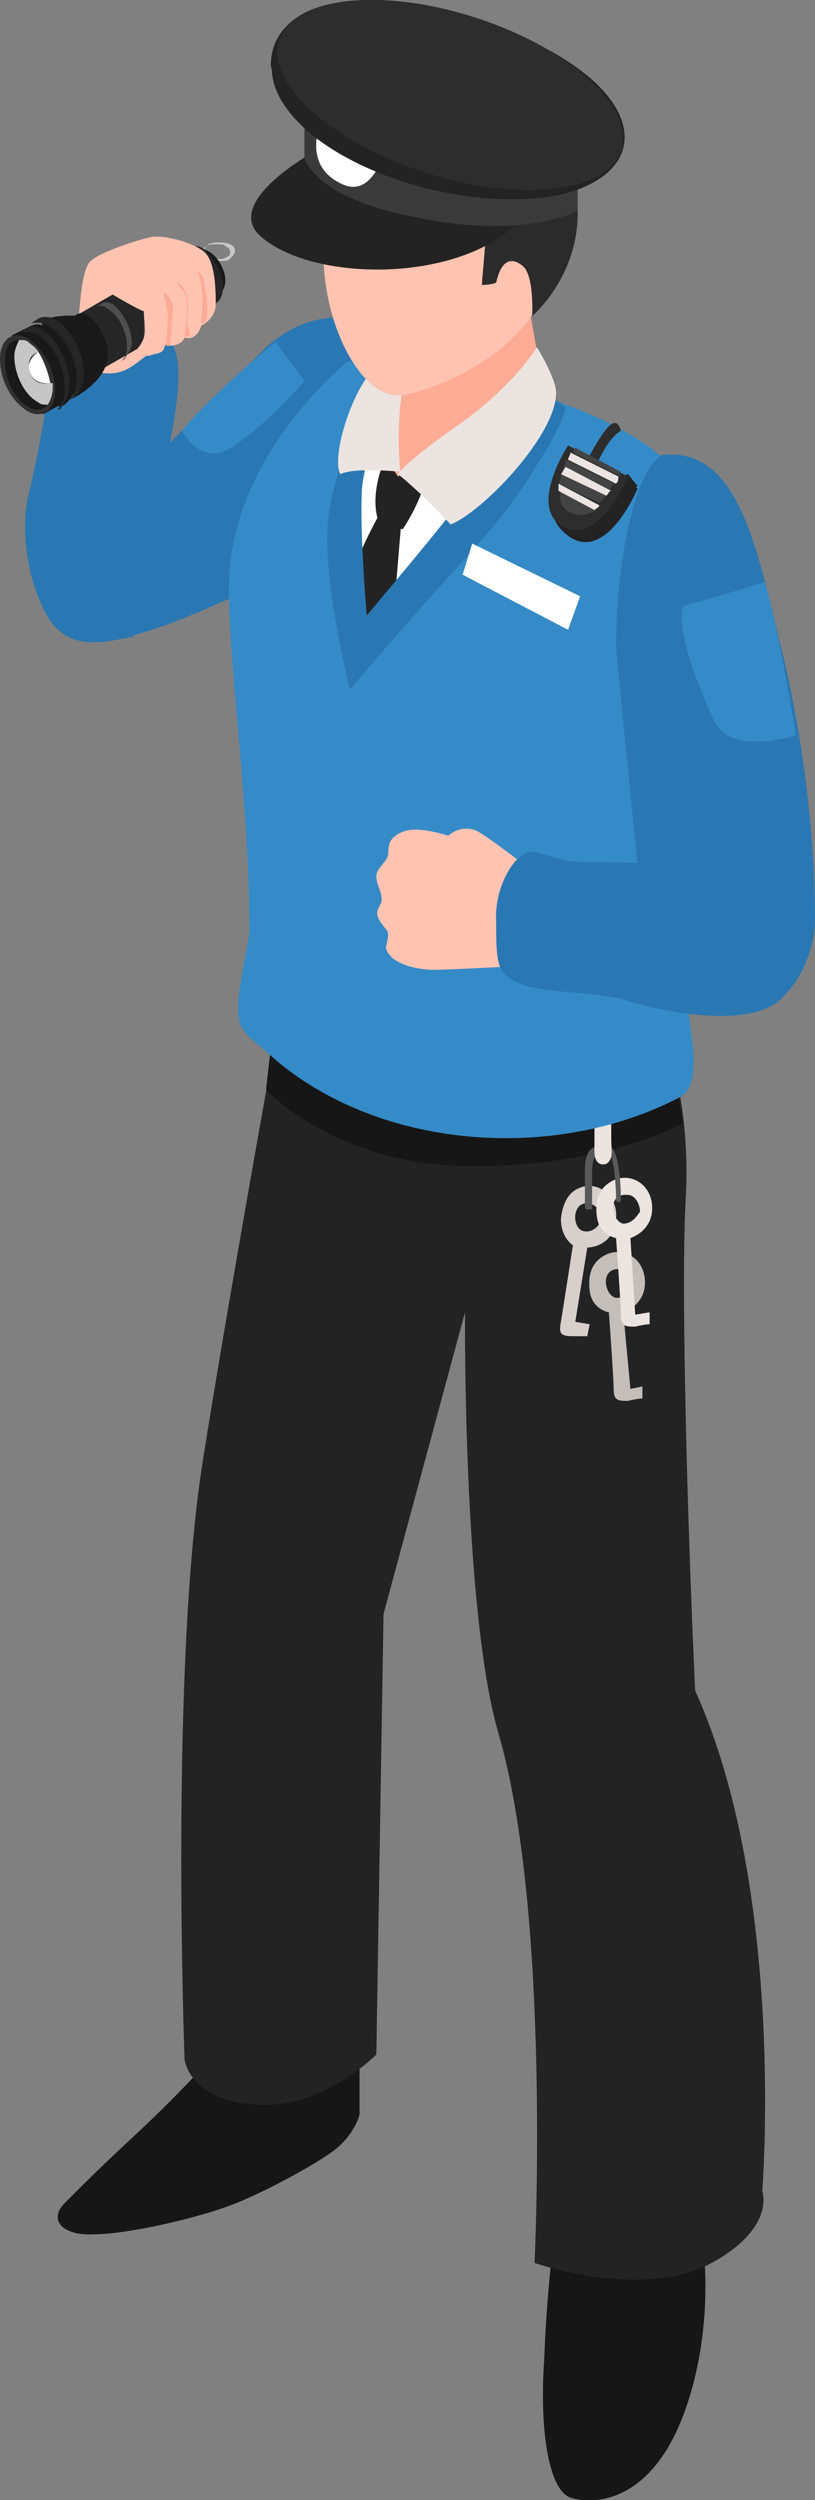<svg width="46" height="141" viewBox="0 0 46 141" fill="none" xmlns="http://www.w3.org/2000/svg">
<rect x="0" y="0" width="46" height="141" fill="#808080" stroke="none"/>
<g clip-path="url(#clip0)">
<path d="M19.618 17.963C19.618 17.963 17.182 17.422 14.747 19.853C12.312 22.285 4.329 30.118 4.059 30.658C3.924 31.198 3.112 35.79 5.276 36.06C7.441 36.331 11.365 34.44 13.259 33.629C15.153 32.819 17.182 31.738 17.182 31.738C17.182 31.738 22.594 20.664 21.782 19.313C20.971 17.828 19.618 17.963 19.618 17.963Z" fill="#2A78B3"/>
<path d="M11.229 116.825C11.229 116.825 9.741 118.445 7.712 120.336C5.818 122.092 5.276 122.632 3.653 124.253C2.706 125.198 3.518 126.144 5.412 126.009C7.035 126.009 10.823 125.198 12.988 124.388C14.476 123.848 17.318 122.362 18.671 121.417C20.023 120.471 20.294 119.256 20.294 119.256V116.284L11.229 116.825Z" fill="#161616"/>
<path d="M31.253 126.279C31.253 126.279 30.847 129.385 30.712 133.167C30.441 137.083 30.982 140.46 32.2 140.865C33.418 141.27 36.8 141.27 38.694 135.868C40.588 130.466 39.506 125.333 39.506 125.333L31.253 126.279Z" fill="#161616"/>
<path d="M38.694 67.799C39.371 56.859 33.282 51.052 33.282 51.052C33.824 47.405 16.641 52.537 16.641 52.537C16.641 52.537 12.988 72.526 11.365 82.925C9.606 94.81 10.418 116.149 10.418 116.149C10.418 116.149 10.688 118.716 15.018 118.716C18.4 118.716 21.241 115.879 21.241 115.879L21.647 91.029L26.247 74.011C26.247 74.011 26.112 90.894 28.141 97.782C31.118 108.046 30.171 127.629 30.171 127.629C30.171 127.629 35.988 129.655 39.912 127.764C43.835 125.738 43.023 123.578 43.023 123.578C43.023 123.578 44.376 106.695 39.235 95.351C38.829 86.707 38.423 72.931 38.694 67.799Z" fill="#232323"/>
<path d="M15.288 59.02L15.018 61.451C15.018 61.451 18.941 65.773 26.653 65.773C34.365 65.773 38.559 63.342 38.559 63.342L38.153 61.181L15.288 59.02Z" fill="#161616"/>
<path d="M35.582 78.333L35.176 74.011C35.176 74.011 36.529 73.606 36.394 72.121C36.259 70.77 34.906 70.23 33.959 70.905C33.553 71.175 33.147 71.716 33.282 72.796C33.418 73.876 34.365 74.011 34.365 74.011C34.365 74.011 34.635 77.658 34.635 78.333C34.635 79.009 34.906 79.009 35.447 79.009C35.988 78.874 36.259 78.874 36.259 78.874V78.198L35.582 78.333ZM34.771 73.201C34.094 73.066 33.824 71.445 35.041 71.581C35.447 71.581 35.718 72.121 35.718 72.526C35.582 72.931 35.176 73.201 34.771 73.201Z" fill="#C4BEBB"/>
<path d="M32.471 74.552L33.147 70.365C33.147 70.365 34.635 70.365 34.771 68.744C34.906 67.394 33.688 66.583 32.741 66.989C32.335 67.124 31.794 67.529 31.659 68.744C31.659 69.825 32.335 70.23 32.335 70.23C32.335 70.23 31.794 73.741 31.659 74.552C31.523 75.227 31.659 75.362 32.335 75.362C32.877 75.362 33.147 75.362 33.147 75.362L33.282 74.687L32.471 74.552ZM32.877 69.42C32.2 69.15 32.335 67.529 33.418 67.934C33.824 68.069 33.959 68.609 33.824 69.014C33.688 69.284 33.282 69.555 32.877 69.42Z" fill="#D6CFCC"/>
<path d="M35.853 74.147L35.582 69.825C35.582 69.825 36.935 69.42 36.8 67.934C36.665 66.583 35.312 66.043 34.365 66.719C33.959 66.989 33.553 67.529 33.688 68.609C33.824 69.69 34.771 69.825 34.771 69.825C34.771 69.825 35.041 73.471 35.041 74.147C35.041 74.822 35.312 74.822 35.853 74.822C36.394 74.687 36.665 74.687 36.665 74.687V74.012L35.853 74.147ZM35.176 69.014C34.5 68.879 34.23 67.259 35.447 67.394C35.853 67.394 36.124 67.934 36.124 68.339C35.853 68.744 35.582 69.014 35.176 69.014Z" fill="#EBE4E0"/>
<path d="M33.147 68.204C33.012 68.204 33.012 68.069 33.012 68.069V66.043C33.012 64.828 33.418 64.693 33.959 64.558H34.094C34.229 64.558 34.365 64.558 34.5 64.693C35.041 65.233 35.041 67.394 35.041 67.664C35.041 67.799 34.906 67.799 34.906 67.799C34.77 67.799 34.77 67.664 34.77 67.664C34.77 66.718 34.635 65.233 34.365 64.963H34.229H34.094C33.688 65.098 33.418 65.098 33.418 66.178V68.204C33.418 68.204 33.282 68.204 33.147 68.204Z" fill="#595959"/>
<path d="M33.553 63.207C33.553 63.207 33.553 64.422 33.553 64.963C33.553 65.503 33.824 65.773 34.229 65.638C34.635 65.368 34.5 64.963 34.5 64.152C34.5 63.477 34.5 63.207 34.5 63.207H33.553Z" fill="#EBE4E0"/>
<path d="M13.529 57.669C13.8 58.48 14.612 58.885 15.153 59.425C21.106 64.828 31.253 65.638 38.423 61.856C39.506 61.181 39.1 59.02 38.965 57.94C38.694 55.374 38.423 52.943 37.882 50.917C36.123 43.489 39.371 30.388 39.1 28.497C38.694 25.121 31.929 22.825 31.929 22.825C31.929 22.825 25.165 19.718 19.618 20.394C19.618 20.394 13.665 25.121 12.988 31.874C12.582 35.25 14.071 44.704 14.071 52.132C14.206 53.078 13.123 56.319 13.529 57.669Z" fill="#358BC7"/>
<path d="M30.441 49.431C30.441 49.431 27.871 47.405 26.924 46.865C25.977 46.46 25.3 47.135 25.3 47.135C25.3 47.135 23.677 46.595 22.865 46.865C22.053 47.135 21.918 47.54 21.918 48.081C21.918 48.621 21.241 48.891 21.241 49.431C21.241 49.971 21.647 50.376 21.512 50.917C21.241 51.457 21.106 51.592 21.782 52.402C22.053 52.672 21.782 53.213 21.782 53.483C22.053 54.428 23.677 54.698 24.488 54.698C25.435 54.698 30.306 54.428 30.306 54.428V49.431H30.441Z" fill="#FFC3B1"/>
<path d="M36.259 51.592C37.341 54.158 38.965 56.994 42.347 56.994C44.512 56.994 46 54.023 46 51.862C46 46.595 45.188 40.787 43.971 36.06C42.482 29.578 41.265 25.256 37.341 25.661C35.853 26.606 34.77 31.468 34.77 36.601L36.259 51.592Z" fill="#2A78B3"/>
<path d="M29.494 48.215C28.818 48.621 27.87 50.241 28.006 52.132C28.006 53.618 28.006 54.698 28.682 55.103C30.035 56.184 33.282 55.779 35.447 56.454C37.612 57.129 42.618 58.075 44.241 56.184C45.865 54.293 46.406 51.052 43.835 49.836C41.806 48.756 36.529 48.621 33.012 48.621C31.118 48.621 30.171 47.675 29.494 48.215Z" fill="#2A78B3"/>
<path d="M4.194 18.908C4.194 18.908 2.706 20.259 2.706 21.609C2.706 22.825 2.029 26.201 1.624 27.822C1.218 29.442 1.353 32.279 2.571 34.575C3.788 36.871 5.953 36.195 7.441 35.925C7.982 35.79 8.524 32.009 8.524 30.523C8.524 29.037 10.418 22.96 10.012 20.259C9.741 18.908 8.388 16.612 8.388 16.612L4.194 18.908Z" fill="#2A78B3"/>
<path d="M19.888 25.256C19.888 25.256 19.618 27.957 19.482 30.253C19.212 32.549 20.294 37.411 20.294 37.411C20.294 37.411 24.488 33.224 25.3 32.144C26.247 31.198 27.465 28.767 27.465 28.767L19.888 25.256Z" fill="white"/>
<path d="M30.712 22.149L29.629 15.937L22.865 20.799L22.053 25.391C22.053 25.391 21.512 26.606 21.647 27.687C25.029 26.066 28.682 25.391 30.712 22.149Z" fill="#FFAB95"/>
<path d="M20.565 34.845C21.106 34.305 21.782 33.899 22.324 33.359L22.729 28.497L21.782 28.362C21.782 28.362 20.565 30.388 20.024 32.009C20.024 32.144 20.159 32.144 20.159 32.279C20.159 33.359 20.294 34.169 20.565 34.845Z" fill="#232323"/>
<path d="M21.647 26.066C21.647 26.066 20.835 27.957 21.377 29.442C21.512 29.578 22.729 29.848 22.729 29.848C22.729 29.848 23.677 28.497 24.082 26.876C23.541 26.741 22.865 26.606 22.459 26.876C22.053 26.201 21.647 26.066 21.647 26.066Z" fill="#232323"/>
<path d="M30.171 22.014C29.359 24.04 27.6 25.931 26.518 27.552C25.165 29.442 20.7 34.71 20.7 34.71C20.7 34.71 20.294 30.118 20.429 27.552C20.7 24.986 22.323 21.474 22.323 21.474L21.376 20.934C21.376 20.934 18.941 25.796 18.535 29.172C18.129 32.549 19.753 38.897 19.753 38.897C19.753 38.897 22.594 35.52 25.435 32.414C28.276 29.307 29.088 28.227 30.576 25.796C30.847 25.391 31.929 23.5 31.929 22.96C31.388 22.555 30.712 22.284 30.171 22.014Z" fill="#2A78B3"/>
<path d="M22.729 21.879C22.323 24.175 22.594 26.606 22.594 26.606C22.594 26.606 20.023 26.336 19.212 26.741C18.671 25.796 19.888 21.744 21.376 20.529C21.512 20.529 22.053 21.204 22.729 21.879Z" fill="#EBE4E0"/>
<path d="M30.306 19.583C30.306 19.583 31.388 21.339 31.388 22.149C31.388 24.581 27.194 28.902 25.435 29.578C23.541 27.552 22.459 26.741 22.459 26.741C22.459 26.741 22.729 26.201 25.57 24.175C28.953 21.879 30.306 19.583 30.306 19.583Z" fill="#EBE4E0"/>
<path d="M30.171 8.103C28.412 5.807 23.135 3.782 19.753 8.914C16.235 14.181 19.618 22.825 22.729 22.285C24.488 22.014 28.412 20.394 30.171 17.557C31.929 14.451 31.523 9.994 30.171 8.103Z" fill="#FFC3B1"/>
<path d="M18.4 10.669C19.076 11.885 20.294 13.236 23.135 13.371C25.57 13.506 27.465 12.831 27.465 12.831L27.194 16.072C27.194 16.072 27.735 16.072 28.006 15.937C28.276 14.721 28.818 14.451 29.494 14.991C30.171 15.532 30.035 17.828 30.035 17.828C30.035 17.828 32.606 15.667 32.606 12.02C32.606 9.724 30.576 4.862 26.518 4.322C22.323 3.782 19.347 5.943 18.4 8.239C17.724 9.049 17.994 10.129 18.4 10.669Z" fill="#2B2B2B"/>
<path d="M17.588 8.644C17.588 8.644 12.718 11.345 14.612 13.236C17.453 15.937 26.112 16.072 29.494 12.29L17.588 8.644Z" fill="#232323"/>
<path d="M17.182 8.914V6.618C17.182 6.618 18.941 9.994 24.759 10.264C29.629 10.534 32.606 9.724 32.606 9.724V11.885C32.606 11.885 29.494 13.641 23 12.155C17.723 11.075 17.182 8.914 17.182 8.914Z" fill="#3A3A3A"/>
<path d="M16.641 1.08C16.641 1.08 15.288 1.891 15.288 3.647C15.288 4.727 16.641 2.971 16.641 2.971V1.08Z" fill="#232323"/>
<path d="M17.994 7.293C17.994 7.293 17.182 9.454 19.347 10.399C20.835 11.075 21.512 9.049 21.512 9.049L17.994 7.293Z" fill="white"/>
<path d="M31.794 10.94C27.6 11.885 21.376 10.534 17.724 7.698C14.206 4.862 14.612 1.756 18.806 0.81C23 -0.135 29.224 1.215 32.876 4.052C36.394 6.753 35.988 9.859 31.794 10.94Z" fill="#232323"/>
<path d="M35.068 8.471C35.848 6.058 32.158 2.708 26.825 0.989C21.492 -0.73 16.536 -0.167 15.756 2.246C14.975 4.659 18.665 8.009 23.998 9.728C29.331 11.448 34.287 10.885 35.068 8.471Z" fill="#2D2D2D"/>
<path d="M33.012 26.201C33.012 26.201 33.824 24.581 34.365 24.04C34.906 23.5 35.041 24.31 35.041 24.31C35.041 24.31 34.635 24.445 34.094 25.391C33.688 26.066 33.553 26.471 33.553 26.471L33.012 26.201Z" fill="#2D2D2D"/>
<path d="M32.606 25.796C32.606 25.796 30.306 29.308 32.335 30.388C34.365 31.468 35.988 27.552 35.988 27.552L32.606 25.796Z" fill="#232323"/>
<path d="M32.335 30.388C32.335 30.388 31.524 29.983 31.253 29.172C30.982 28.362 35.447 26.741 35.447 26.741L35.988 27.417L32.335 30.388Z" fill="#232323"/>
<path d="M32.065 25.121C32.065 25.121 29.765 28.632 31.794 29.713C33.824 30.793 35.447 26.877 35.447 26.877L32.065 25.121Z" fill="#2D2D2D"/>
<path d="M31.794 26.336L34.365 27.687C34.5 27.552 34.5 27.417 34.635 27.282L31.93 25.931C31.93 26.066 31.93 26.201 31.794 26.336Z" fill="#444444"/>
<path d="M31.524 27.282L33.824 28.362C33.959 28.227 34.094 28.092 34.229 27.957L31.659 26.741C31.659 26.876 31.659 27.012 31.524 27.282Z" fill="#444444"/>
<path d="M32.2 28.902C32.741 29.172 33.147 29.037 33.688 28.767L31.659 27.687C31.524 28.227 31.659 28.632 32.2 28.902Z" fill="#444444"/>
<path d="M35.041 26.606L32.471 25.256C32.471 25.256 32.335 25.391 32.335 25.526L35.041 26.876C34.906 26.741 35.041 26.606 35.041 26.606Z" fill="#444444"/>
<path d="M32.2 25.526C32.2 25.661 32.065 25.796 32.065 25.931L34.771 27.282C34.906 27.147 34.906 27.012 34.906 26.877L32.2 25.526Z" fill="#EBE4E0"/>
<path d="M31.659 26.741L34.229 27.957C34.365 27.822 34.365 27.687 34.5 27.687L31.929 26.336C31.794 26.471 31.794 26.606 31.659 26.741Z" fill="#EBE4E0"/>
<path d="M31.524 27.687L33.553 28.767C33.688 28.632 33.824 28.632 33.824 28.497L31.524 27.282C31.524 27.417 31.524 27.552 31.524 27.687Z" fill="#EBE4E0"/>
<path d="M10.824 17.828C10.824 17.828 8.659 19.854 7.441 20.664C6.224 21.474 5.006 20.799 5.006 20.799L4.735 19.448C4.735 19.448 5.953 18.233 6.359 18.098C6.765 18.098 10.824 17.828 10.824 17.828Z" fill="#FFC3B1"/>
<path d="M26.653 30.658L26.112 32.414L32.065 35.52L32.741 33.629L26.653 30.658Z" fill="white"/>
<path d="M12.447 14.721C12.177 14.721 11.906 14.721 11.771 14.586C11.5 14.451 11.5 14.316 11.5 14.181C11.5 14.046 11.635 13.911 11.771 13.776C12.041 13.641 12.718 13.641 12.988 13.776C13.259 13.911 13.259 14.046 13.259 14.181C13.259 14.316 13.123 14.451 12.988 14.586C12.853 14.721 12.718 14.721 12.447 14.721ZM12.177 13.776C12.041 13.776 11.771 13.776 11.635 13.911C11.5 13.911 11.5 14.046 11.5 14.181C11.5 14.316 11.635 14.451 11.771 14.451C12.041 14.586 12.582 14.721 12.853 14.451C12.988 14.451 12.988 14.316 12.988 14.181C12.988 14.046 12.853 13.911 12.718 13.911C12.718 13.776 12.447 13.776 12.177 13.776Z" fill="#C6C6C6"/>
<path d="M12.718 15.802C12.718 16.477 12.312 16.747 11.906 16.477C11.365 16.207 10.959 15.532 10.959 14.856C10.959 14.181 11.365 13.911 11.771 14.181C12.312 14.451 12.718 15.261 12.718 15.802Z" fill="#191919"/>
<path d="M12.177 17.152L5.547 20.934L4.059 17.963L10.688 14.046L12.177 17.152Z" fill="#262626"/>
<path d="M6.088 19.988C6.088 20.799 5.547 21.204 5.006 20.799C4.329 20.394 3.924 19.448 3.924 18.638C3.924 17.828 4.465 17.422 5.006 17.828C5.547 18.233 6.088 19.178 6.088 19.988Z" fill="#191919"/>
<path d="M12.582 16.207C12.582 17.017 12.041 17.422 11.5 17.017C10.823 16.612 10.418 15.667 10.418 14.856C10.418 14.046 10.959 13.641 11.5 14.046C12.041 14.451 12.582 15.397 12.582 16.207Z" fill="#262626"/>
<path d="M0.677 18.908L1.759 18.368L3.653 22.69L2.435 23.365L0.677 18.908Z" fill="#191919"/>
<path d="M2.3 18.098C2.3 18.098 3.112 17.693 4.465 17.828C4.871 17.828 6.088 20.259 5.953 20.664C5.547 21.744 4.194 22.42 4.194 22.42L2.3 18.098Z" fill="#191919"/>
<path d="M4.735 21.069C4.735 19.988 4.059 18.638 3.247 18.098C2.841 17.828 2.435 17.828 2.165 17.963L1.759 18.233C1.759 18.233 2.3 18.098 2.706 18.368C3.653 18.908 4.329 20.259 4.329 21.339C4.329 21.879 4.194 22.285 3.924 22.555L4.194 22.419C4.465 22.149 4.735 21.744 4.735 21.069Z" fill="#262626"/>
<path d="M7.441 19.313C7.441 18.503 6.9 17.558 6.359 17.152C6.088 17.017 5.818 17.017 5.682 17.152L5.412 17.287C5.412 17.287 5.818 17.152 6.088 17.422C6.765 17.828 7.171 18.773 7.171 19.583C7.171 19.988 7.035 20.259 6.765 20.394L7.035 20.259C7.171 19.988 7.441 19.718 7.441 19.313Z" fill="#4F4F4F"/>
<path d="M11.5 16.882C11.5 16.072 10.959 15.127 10.418 14.721C10.147 14.586 9.877 14.586 9.741 14.721L9.335 14.856C9.335 14.856 9.741 14.721 10.012 14.991C10.688 15.397 11.094 16.342 11.094 17.152C11.094 17.558 10.959 17.828 10.688 17.963L10.959 17.828C11.365 17.693 11.5 17.287 11.5 16.882Z" fill="#4F4F4F"/>
<path d="M4.329 21.339C4.329 20.259 3.653 18.908 2.706 18.503C1.894 17.963 1.218 18.503 1.218 19.718C1.218 20.124 1.353 20.664 1.488 21.069L1.624 21.474C1.894 22.014 2.3 22.419 2.706 22.69C3.112 22.96 3.382 22.96 3.653 22.825L3.788 22.69C4.059 22.419 4.329 22.014 4.329 21.339Z" fill="#191919"/>
<path d="M3.112 22.014C3.112 23.095 2.435 23.635 1.624 23.23C0.676 22.69 0 21.474 0 20.259C0 19.178 0.676 18.638 1.488 19.043C2.435 19.583 3.112 20.934 3.112 22.014Z" fill="#303030"/>
<path d="M0.812 20.123C0.812 19.718 0.947 19.448 1.082 19.178C0.541 19.178 0.271 19.583 0.271 20.394C0.271 21.339 0.812 22.555 1.624 22.96C2.029 23.23 2.435 23.095 2.706 22.825C2.571 22.825 2.435 22.825 2.165 22.69C1.353 22.284 0.812 21.069 0.812 20.123Z" fill="#191919"/>
<path d="M3.924 21.609C3.924 20.529 3.247 19.178 2.435 18.638C2.029 18.368 1.624 18.368 1.353 18.638L1.218 18.773C1.218 18.773 1.759 18.638 2.165 18.908C2.976 19.448 3.653 20.664 3.653 21.879C3.653 22.419 3.518 22.825 3.247 23.095H3.382C3.653 22.69 3.924 22.284 3.924 21.609Z" fill="#262626"/>
<path d="M1.624 20.664C1.624 20.259 1.759 19.988 2.165 19.853C2.029 19.583 1.759 19.448 1.624 19.313C1.488 19.178 1.353 19.178 1.082 19.178C0.947 19.448 0.812 19.718 0.812 20.123C0.812 21.069 1.353 22.284 2.165 22.69C2.3 22.825 2.435 22.825 2.706 22.825C2.841 22.555 2.976 22.284 2.976 21.879C2.976 21.744 2.976 21.744 2.976 21.609C2.841 21.609 2.841 21.609 2.706 21.609C2.029 21.744 1.624 21.204 1.624 20.664Z" fill="#C6C6C6"/>
<path d="M1.624 20.664C1.624 21.204 2.029 21.609 2.571 21.609C2.706 21.609 2.706 21.609 2.841 21.609C2.706 20.934 2.435 20.259 2.165 19.853C1.894 19.988 1.624 20.394 1.624 20.664Z" fill="white"/>
<path d="M10.553 17.692L8.253 19.043C8.118 19.043 8.118 19.043 8.118 18.908V18.368C8.118 18.233 8.118 18.233 8.253 18.098L10.553 16.747C10.688 16.747 10.688 16.747 10.688 16.882V17.422C10.688 17.557 10.553 17.692 10.553 17.692Z" fill="#4F4F4F"/>
<path d="M8.794 18.638L8.388 18.908V18.233L8.794 17.963V18.638Z" fill="#262626"/>
<path d="M8.388 18.233C8.523 18.368 8.523 18.638 8.388 18.908C8.388 18.503 8.388 18.368 8.388 18.233Z" fill="#191919"/>
<path d="M8.794 17.963C8.929 18.098 8.929 18.368 8.794 18.638C8.794 18.233 8.794 18.098 8.794 17.963Z" fill="#262626"/>
<path d="M6.359 16.612C6.359 16.612 7.712 17.422 8.118 17.557C8.118 18.098 8.253 18.638 8.118 19.043C7.982 19.448 7.712 19.718 7.712 19.718C7.712 19.718 7.982 20.259 8.659 19.988C9.335 19.853 9.2 19.718 9.335 19.448C9.606 19.583 10.282 19.448 10.418 19.043C10.959 19.178 11.229 18.773 11.365 18.368C11.635 18.233 12.177 17.828 12.177 17.152C12.177 16.477 12.177 14.721 11.5 14.181C10.823 13.641 9.2 13.236 8.524 13.371C7.847 13.506 5.276 14.316 5.006 14.856C4.6 15.396 4.465 17.692 4.465 17.692L6.359 16.612Z" fill="#FFC3B1"/>
<path d="M9.2 16.477C9.2 16.477 9.471 17.287 9.471 17.963C9.471 18.638 9.335 19.448 9.335 19.448C9.335 19.448 9.471 19.583 9.606 19.448C9.606 19.178 9.741 18.233 9.741 17.693C9.877 16.747 9.2 16.477 9.2 16.477Z" fill="#FFAB95"/>
<path d="M10.418 18.908C10.418 18.908 10.553 17.963 10.553 17.558C10.553 17.152 10.553 16.612 10.282 16.342C10.147 16.207 10.012 15.937 10.012 15.937C10.012 15.937 10.418 16.072 10.553 16.747C10.688 17.287 10.553 18.098 10.553 18.368C10.823 18.638 10.688 18.908 10.688 18.908C10.688 18.908 10.553 19.043 10.418 18.908Z" fill="#FFAB95"/>
<path d="M11.094 15.261C11.094 15.261 11.365 15.667 11.365 16.207C11.5 16.747 11.365 18.233 11.365 18.233C11.365 18.233 11.5 18.233 11.635 18.098C11.771 17.422 11.635 16.477 11.5 15.937C11.5 15.396 11.094 15.261 11.094 15.261Z" fill="#FFAB95"/>
<path d="M43.159 32.819C43.159 32.819 39.776 33.899 38.559 34.169C38.153 35.52 39.371 38.626 40.318 40.652C41.265 42.678 44.918 41.463 44.918 41.463C44.918 41.463 43.835 34.845 43.159 32.819Z" fill="#358BC7"/>
<path d="M10.282 24.31C10.282 24.31 11.365 26.471 13.259 25.121C15.694 23.365 17.182 21.474 17.182 21.474L15.559 19.313C15.559 19.178 11.5 22.69 10.282 24.31Z" fill="#358BC7"/>
</g>
<defs>
<clipPath id="clip0">
<rect width="46" height="141" fill="white"/>
</clipPath>
</defs>
</svg>
